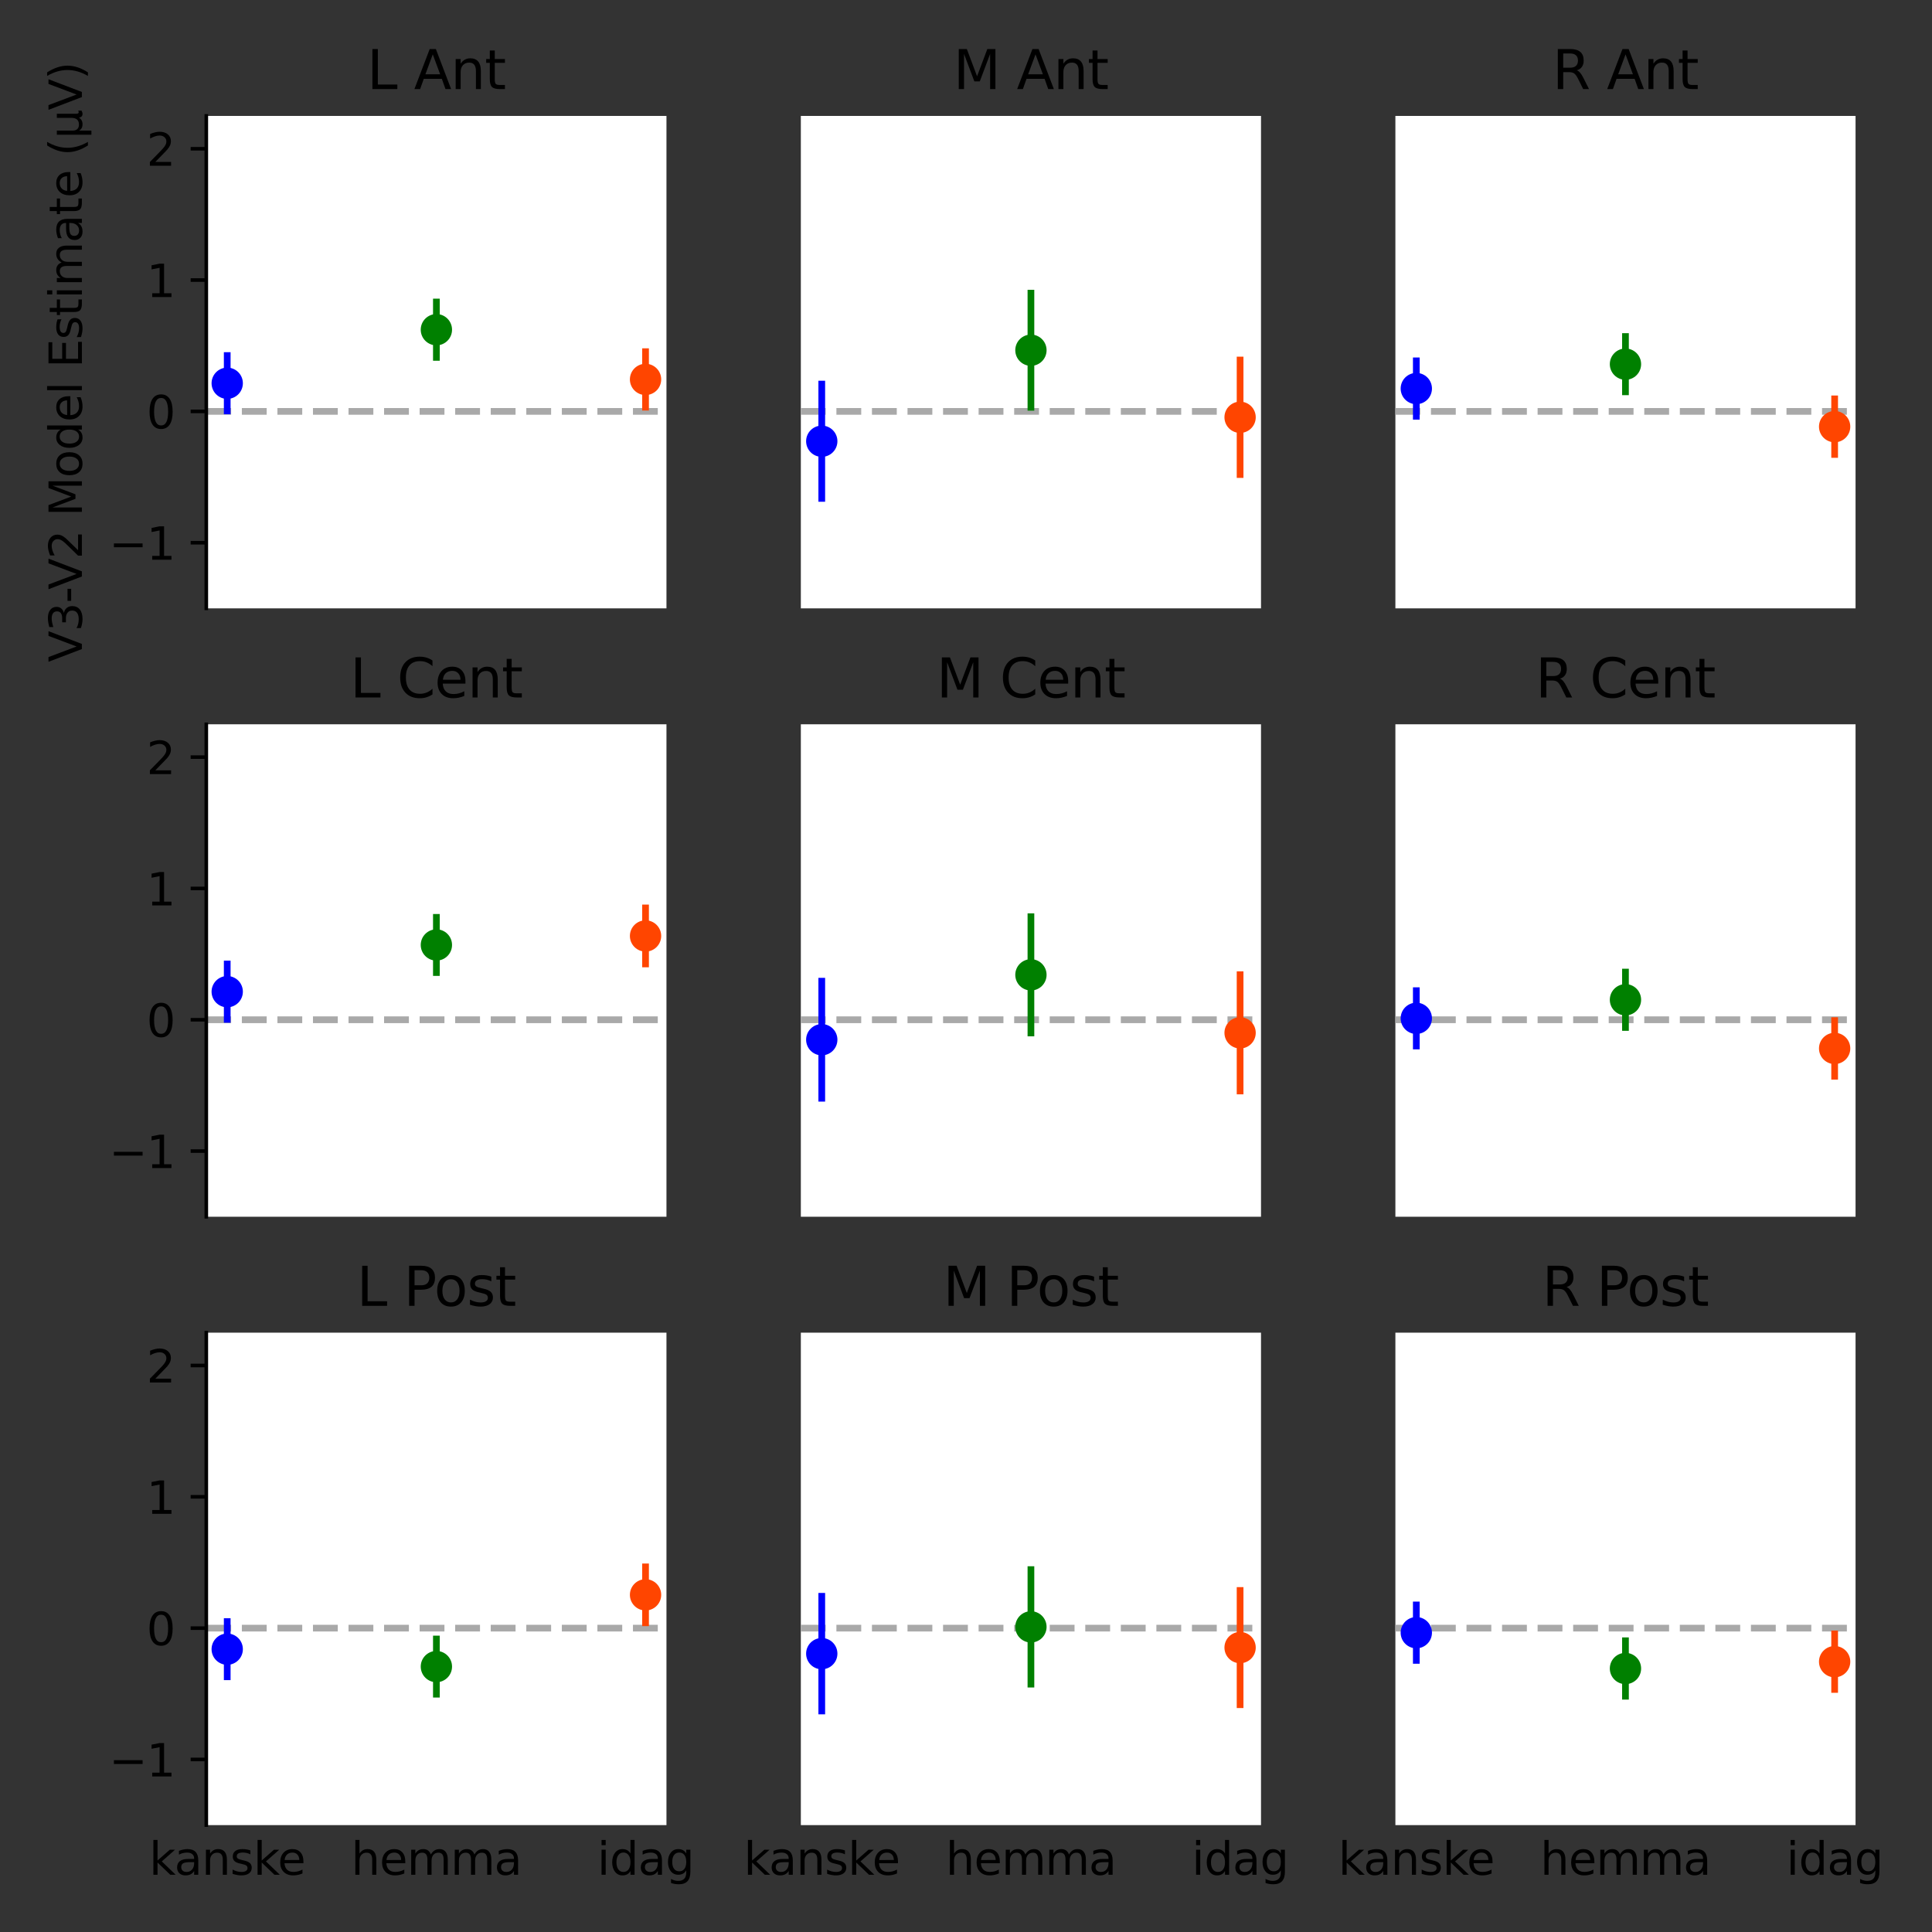 <?xml version="1.0" encoding="utf-8" standalone="no"?>
<!DOCTYPE svg PUBLIC "-//W3C//DTD SVG 1.1//EN"
  "http://www.w3.org/Graphics/SVG/1.1/DTD/svg11.dtd">
<svg height="432pt" version="1.1" viewBox="0 0 432 432" width="432pt" xmlns="http://www.w3.org/2000/svg" xmlns:xlink="http://www.w3.org/1999/xlink">
 <rect x="0" y="0" width="432" height="432" fill="#333333" stroke="none"/>
 <defs>
  <style type="text/css">*{stroke-linecap:butt;stroke-linejoin:round;}</style>
 </defs>
 <g id="figure_1">
  <g id="patch_1">
   <path d="M 0 432 
L 432 432 
L 432 0 
L 0 0 
z
" style="fill:none;"/>
  </g>
  <g id="axes_1">
   <g id="patch_2">
    <path d="M 46.13 136.033 
L 149.023 136.033 
L 149.023 25.92 
L 46.13 25.92 
z
" style="fill:#ffffff;"/>
   </g>
   <g id="matplotlib.axis_1"/>
   <g id="matplotlib.axis_2">
    <g id="ytick_1">
     <g id="line2d_1">
      <defs>
       <path d="M 0 0 
L -3.5 0 
" id="m73cdb3d7f3" style="stroke:#000000;stroke-width:0.8;"/>
      </defs>
      <g>
       <use style="stroke:#000000;stroke-width:0.8;" x="46.13" xlink:href="#m73cdb3d7f3" y="121.352"/>
      </g>
     </g>
     <g id="text_1">
      <!-- −1 -->
      <g transform="translate(24.388 125.151)scale(0.1 -0.1)">
       <defs>
        <path d="M 678 2272 
L 4684 2272 
L 4684 1741 
L 678 1741 
L 678 2272 
z
" id="DejaVuSans-2212" transform="scale(0.016)"/>
        <path d="M 794 531 
L 1825 531 
L 1825 4091 
L 703 3866 
L 703 4441 
L 1819 4666 
L 2450 4666 
L 2450 531 
L 3481 531 
L 3481 0 
L 794 0 
L 794 531 
z
" id="DejaVuSans-31" transform="scale(0.016)"/>
       </defs>
       <use xlink:href="#DejaVuSans-2212"/>
       <use x="83.789" xlink:href="#DejaVuSans-31"/>
      </g>
     </g>
    </g>
    <g id="ytick_2">
     <g id="line2d_2">
      <g>
       <use style="stroke:#000000;stroke-width:0.8;" x="46.13" xlink:href="#m73cdb3d7f3" y="91.988"/>
      </g>
     </g>
     <g id="text_2">
      <!-- 0 -->
      <g transform="translate(32.767 95.787)scale(0.1 -0.1)">
       <defs>
        <path d="M 2034 4250 
Q 1547 4250 1301 3770 
Q 1056 3291 1056 2328 
Q 1056 1369 1301 889 
Q 1547 409 2034 409 
Q 2525 409 2770 889 
Q 3016 1369 3016 2328 
Q 3016 3291 2770 3770 
Q 2525 4250 2034 4250 
z
M 2034 4750 
Q 2819 4750 3233 4129 
Q 3647 3509 3647 2328 
Q 3647 1150 3233 529 
Q 2819 -91 2034 -91 
Q 1250 -91 836 529 
Q 422 1150 422 2328 
Q 422 3509 836 4129 
Q 1250 4750 2034 4750 
z
" id="DejaVuSans-30" transform="scale(0.016)"/>
       </defs>
       <use xlink:href="#DejaVuSans-30"/>
      </g>
     </g>
    </g>
    <g id="ytick_3">
     <g id="line2d_3">
      <g>
       <use style="stroke:#000000;stroke-width:0.8;" x="46.13" xlink:href="#m73cdb3d7f3" y="62.624"/>
      </g>
     </g>
     <g id="text_3">
      <!-- 1 -->
      <g transform="translate(32.767 66.424)scale(0.1 -0.1)">
       <use xlink:href="#DejaVuSans-31"/>
      </g>
     </g>
    </g>
    <g id="ytick_4">
     <g id="line2d_4">
      <g>
       <use style="stroke:#000000;stroke-width:0.8;" x="46.13" xlink:href="#m73cdb3d7f3" y="33.261"/>
      </g>
     </g>
     <g id="text_4">
      <!-- 2 -->
      <g transform="translate(32.767 37.06)scale(0.1 -0.1)">
       <defs>
        <path d="M 1228 531 
L 3431 531 
L 3431 0 
L 469 0 
L 469 531 
Q 828 903 1448 1529 
Q 2069 2156 2228 2338 
Q 2531 2678 2651 2914 
Q 2772 3150 2772 3378 
Q 2772 3750 2511 3984 
Q 2250 4219 1831 4219 
Q 1534 4219 1204 4116 
Q 875 4013 500 3803 
L 500 4441 
Q 881 4594 1212 4672 
Q 1544 4750 1819 4750 
Q 2544 4750 2975 4387 
Q 3406 4025 3406 3419 
Q 3406 3131 3298 2873 
Q 3191 2616 2906 2266 
Q 2828 2175 2409 1742 
Q 1991 1309 1228 531 
z
" id="DejaVuSans-32" transform="scale(0.016)"/>
       </defs>
       <use xlink:href="#DejaVuSans-32"/>
      </g>
     </g>
    </g>
    <g id="text_5">
     <!-- V3-V2 Model Estimate (µV) -->
     <g transform="translate(18.308 148.058)rotate(-90)scale(0.1 -0.1)">
      <defs>
       <path d="M 1831 0 
L 50 4666 
L 709 4666 
L 2188 738 
L 3669 4666 
L 4325 4666 
L 2547 0 
L 1831 0 
z
" id="DejaVuSans-56" transform="scale(0.016)"/>
       <path d="M 2597 2516 
Q 3050 2419 3304 2112 
Q 3559 1806 3559 1356 
Q 3559 666 3084 287 
Q 2609 -91 1734 -91 
Q 1441 -91 1130 -33 
Q 819 25 488 141 
L 488 750 
Q 750 597 1062 519 
Q 1375 441 1716 441 
Q 2309 441 2620 675 
Q 2931 909 2931 1356 
Q 2931 1769 2642 2001 
Q 2353 2234 1838 2234 
L 1294 2234 
L 1294 2753 
L 1863 2753 
Q 2328 2753 2575 2939 
Q 2822 3125 2822 3475 
Q 2822 3834 2567 4026 
Q 2313 4219 1838 4219 
Q 1578 4219 1281 4162 
Q 984 4106 628 3988 
L 628 4550 
Q 988 4650 1302 4700 
Q 1616 4750 1894 4750 
Q 2613 4750 3031 4423 
Q 3450 4097 3450 3541 
Q 3450 3153 3228 2886 
Q 3006 2619 2597 2516 
z
" id="DejaVuSans-33" transform="scale(0.016)"/>
       <path d="M 313 2009 
L 1997 2009 
L 1997 1497 
L 313 1497 
L 313 2009 
z
" id="DejaVuSans-2d" transform="scale(0.016)"/>
       <path id="DejaVuSans-20" transform="scale(0.016)"/>
       <path d="M 628 4666 
L 1569 4666 
L 2759 1491 
L 3956 4666 
L 4897 4666 
L 4897 0 
L 4281 0 
L 4281 4097 
L 3078 897 
L 2444 897 
L 1241 4097 
L 1241 0 
L 628 0 
L 628 4666 
z
" id="DejaVuSans-4d" transform="scale(0.016)"/>
       <path d="M 1959 3097 
Q 1497 3097 1228 2736 
Q 959 2375 959 1747 
Q 959 1119 1226 758 
Q 1494 397 1959 397 
Q 2419 397 2687 759 
Q 2956 1122 2956 1747 
Q 2956 2369 2687 2733 
Q 2419 3097 1959 3097 
z
M 1959 3584 
Q 2709 3584 3137 3096 
Q 3566 2609 3566 1747 
Q 3566 888 3137 398 
Q 2709 -91 1959 -91 
Q 1206 -91 779 398 
Q 353 888 353 1747 
Q 353 2609 779 3096 
Q 1206 3584 1959 3584 
z
" id="DejaVuSans-6f" transform="scale(0.016)"/>
       <path d="M 2906 2969 
L 2906 4863 
L 3481 4863 
L 3481 0 
L 2906 0 
L 2906 525 
Q 2725 213 2448 61 
Q 2172 -91 1784 -91 
Q 1150 -91 751 415 
Q 353 922 353 1747 
Q 353 2572 751 3078 
Q 1150 3584 1784 3584 
Q 2172 3584 2448 3432 
Q 2725 3281 2906 2969 
z
M 947 1747 
Q 947 1113 1208 752 
Q 1469 391 1925 391 
Q 2381 391 2643 752 
Q 2906 1113 2906 1747 
Q 2906 2381 2643 2742 
Q 2381 3103 1925 3103 
Q 1469 3103 1208 2742 
Q 947 2381 947 1747 
z
" id="DejaVuSans-64" transform="scale(0.016)"/>
       <path d="M 3597 1894 
L 3597 1613 
L 953 1613 
Q 991 1019 1311 708 
Q 1631 397 2203 397 
Q 2534 397 2845 478 
Q 3156 559 3463 722 
L 3463 178 
Q 3153 47 2828 -22 
Q 2503 -91 2169 -91 
Q 1331 -91 842 396 
Q 353 884 353 1716 
Q 353 2575 817 3079 
Q 1281 3584 2069 3584 
Q 2775 3584 3186 3129 
Q 3597 2675 3597 1894 
z
M 3022 2063 
Q 3016 2534 2758 2815 
Q 2500 3097 2075 3097 
Q 1594 3097 1305 2825 
Q 1016 2553 972 2059 
L 3022 2063 
z
" id="DejaVuSans-65" transform="scale(0.016)"/>
       <path d="M 603 4863 
L 1178 4863 
L 1178 0 
L 603 0 
L 603 4863 
z
" id="DejaVuSans-6c" transform="scale(0.016)"/>
       <path d="M 628 4666 
L 3578 4666 
L 3578 4134 
L 1259 4134 
L 1259 2753 
L 3481 2753 
L 3481 2222 
L 1259 2222 
L 1259 531 
L 3634 531 
L 3634 0 
L 628 0 
L 628 4666 
z
" id="DejaVuSans-45" transform="scale(0.016)"/>
       <path d="M 2834 3397 
L 2834 2853 
Q 2591 2978 2328 3040 
Q 2066 3103 1784 3103 
Q 1356 3103 1142 2972 
Q 928 2841 928 2578 
Q 928 2378 1081 2264 
Q 1234 2150 1697 2047 
L 1894 2003 
Q 2506 1872 2764 1633 
Q 3022 1394 3022 966 
Q 3022 478 2636 193 
Q 2250 -91 1575 -91 
Q 1294 -91 989 -36 
Q 684 19 347 128 
L 347 722 
Q 666 556 975 473 
Q 1284 391 1588 391 
Q 1994 391 2212 530 
Q 2431 669 2431 922 
Q 2431 1156 2273 1281 
Q 2116 1406 1581 1522 
L 1381 1569 
Q 847 1681 609 1914 
Q 372 2147 372 2553 
Q 372 3047 722 3315 
Q 1072 3584 1716 3584 
Q 2034 3584 2315 3537 
Q 2597 3491 2834 3397 
z
" id="DejaVuSans-73" transform="scale(0.016)"/>
       <path d="M 1172 4494 
L 1172 3500 
L 2356 3500 
L 2356 3053 
L 1172 3053 
L 1172 1153 
Q 1172 725 1289 603 
Q 1406 481 1766 481 
L 2356 481 
L 2356 0 
L 1766 0 
Q 1100 0 847 248 
Q 594 497 594 1153 
L 594 3053 
L 172 3053 
L 172 3500 
L 594 3500 
L 594 4494 
L 1172 4494 
z
" id="DejaVuSans-74" transform="scale(0.016)"/>
       <path d="M 603 3500 
L 1178 3500 
L 1178 0 
L 603 0 
L 603 3500 
z
M 603 4863 
L 1178 4863 
L 1178 4134 
L 603 4134 
L 603 4863 
z
" id="DejaVuSans-69" transform="scale(0.016)"/>
       <path d="M 3328 2828 
Q 3544 3216 3844 3400 
Q 4144 3584 4550 3584 
Q 5097 3584 5394 3201 
Q 5691 2819 5691 2113 
L 5691 0 
L 5113 0 
L 5113 2094 
Q 5113 2597 4934 2840 
Q 4756 3084 4391 3084 
Q 3944 3084 3684 2787 
Q 3425 2491 3425 1978 
L 3425 0 
L 2847 0 
L 2847 2094 
Q 2847 2600 2669 2842 
Q 2491 3084 2119 3084 
Q 1678 3084 1418 2786 
Q 1159 2488 1159 1978 
L 1159 0 
L 581 0 
L 581 3500 
L 1159 3500 
L 1159 2956 
Q 1356 3278 1631 3431 
Q 1906 3584 2284 3584 
Q 2666 3584 2933 3390 
Q 3200 3197 3328 2828 
z
" id="DejaVuSans-6d" transform="scale(0.016)"/>
       <path d="M 2194 1759 
Q 1497 1759 1228 1600 
Q 959 1441 959 1056 
Q 959 750 1161 570 
Q 1363 391 1709 391 
Q 2188 391 2477 730 
Q 2766 1069 2766 1631 
L 2766 1759 
L 2194 1759 
z
M 3341 1997 
L 3341 0 
L 2766 0 
L 2766 531 
Q 2569 213 2275 61 
Q 1981 -91 1556 -91 
Q 1019 -91 701 211 
Q 384 513 384 1019 
Q 384 1609 779 1909 
Q 1175 2209 1959 2209 
L 2766 2209 
L 2766 2266 
Q 2766 2663 2505 2880 
Q 2244 3097 1772 3097 
Q 1472 3097 1187 3025 
Q 903 2953 641 2809 
L 641 3341 
Q 956 3463 1253 3523 
Q 1550 3584 1831 3584 
Q 2591 3584 2966 3190 
Q 3341 2797 3341 1997 
z
" id="DejaVuSans-61" transform="scale(0.016)"/>
       <path d="M 1984 4856 
Q 1566 4138 1362 3434 
Q 1159 2731 1159 2009 
Q 1159 1288 1364 580 
Q 1569 -128 1984 -844 
L 1484 -844 
Q 1016 -109 783 600 
Q 550 1309 550 2009 
Q 550 2706 781 3412 
Q 1013 4119 1484 4856 
L 1984 4856 
z
" id="DejaVuSans-28" transform="scale(0.016)"/>
       <path d="M 544 -1331 
L 544 3500 
L 1119 3500 
L 1119 1325 
Q 1119 872 1334 640 
Q 1550 409 1972 409 
Q 2434 409 2667 671 
Q 2900 934 2900 1459 
L 2900 3500 
L 3475 3500 
L 3475 806 
Q 3475 619 3529 530 
Q 3584 441 3700 441 
Q 3728 441 3778 458 
Q 3828 475 3916 513 
L 3916 50 
Q 3788 -22 3673 -56 
Q 3559 -91 3450 -91 
Q 3234 -91 3106 31 
Q 2978 153 2931 403 
Q 2775 156 2548 32 
Q 2322 -91 2016 -91 
Q 1697 -91 1473 31 
Q 1250 153 1119 397 
L 1119 -1331 
L 544 -1331 
z
" id="DejaVuSans-b5" transform="scale(0.016)"/>
       <path d="M 513 4856 
L 1013 4856 
Q 1481 4119 1714 3412 
Q 1947 2706 1947 2009 
Q 1947 1309 1714 600 
Q 1481 -109 1013 -844 
L 513 -844 
Q 928 -128 1133 580 
Q 1338 1288 1338 2009 
Q 1338 2731 1133 3434 
Q 928 4138 513 4856 
z
" id="DejaVuSans-29" transform="scale(0.016)"/>
      </defs>
      <use xlink:href="#DejaVuSans-56"/>
      <use x="68.408" xlink:href="#DejaVuSans-33"/>
      <use x="132.031" xlink:href="#DejaVuSans-2d"/>
      <use x="162.24" xlink:href="#DejaVuSans-56"/>
      <use x="230.648" xlink:href="#DejaVuSans-32"/>
      <use x="294.271" xlink:href="#DejaVuSans-20"/>
      <use x="326.059" xlink:href="#DejaVuSans-4d"/>
      <use x="412.338" xlink:href="#DejaVuSans-6f"/>
      <use x="473.52" xlink:href="#DejaVuSans-64"/>
      <use x="536.996" xlink:href="#DejaVuSans-65"/>
      <use x="598.52" xlink:href="#DejaVuSans-6c"/>
      <use x="626.303" xlink:href="#DejaVuSans-20"/>
      <use x="658.09" xlink:href="#DejaVuSans-45"/>
      <use x="721.273" xlink:href="#DejaVuSans-73"/>
      <use x="773.373" xlink:href="#DejaVuSans-74"/>
      <use x="812.582" xlink:href="#DejaVuSans-69"/>
      <use x="840.365" xlink:href="#DejaVuSans-6d"/>
      <use x="937.777" xlink:href="#DejaVuSans-61"/>
      <use x="999.057" xlink:href="#DejaVuSans-74"/>
      <use x="1038.266" xlink:href="#DejaVuSans-65"/>
      <use x="1099.789" xlink:href="#DejaVuSans-20"/>
      <use x="1131.576" xlink:href="#DejaVuSans-28"/>
      <use x="1170.59" xlink:href="#DejaVuSans-b5"/>
      <use x="1234.213" xlink:href="#DejaVuSans-56"/>
      <use x="1302.621" xlink:href="#DejaVuSans-29"/>
     </g>
    </g>
   </g>
   <g id="line2d_5">
    <path clip-path="url(#p02ea06c440)" d="M 46.13 91.988 
L 149.023 91.988 
" style="fill:none;stroke:#a9a9a9;stroke-dasharray:5.55,2.4;stroke-dashoffset:0;stroke-width:1.5;"/>
   </g>
   <g id="line2d_6">
    <path clip-path="url(#p02ea06c440)" d="M 50.807 85.696 
" style="fill:none;stroke:#0000ff;stroke-linecap:square;stroke-width:1.5;"/>
    <defs>
     <path d="M 0 3 
C 0.796 3 1.559 2.684 2.121 2.121 
C 2.684 1.559 3 0.796 3 0 
C 3 -0.796 2.684 -1.559 2.121 -2.121 
C 1.559 -2.684 0.796 -3 0 -3 
C -0.796 -3 -1.559 -2.684 -2.121 -2.121 
C -2.684 -1.559 -3 -0.796 -3 0 
C -3 0.796 -2.684 1.559 -2.121 2.121 
C -1.559 2.684 -0.796 3 0 3 
z
" id="mc69e99f63a" style="stroke:#0000ff;"/>
    </defs>
    <g clip-path="url(#p02ea06c440)">
     <use style="fill:#0000ff;stroke:#0000ff;" x="50.807" xlink:href="#mc69e99f63a" y="85.696"/>
    </g>
   </g>
   <g id="line2d_7">
    <path clip-path="url(#p02ea06c440)" d="M 97.577 73.722 
" style="fill:none;stroke:#008000;stroke-linecap:square;stroke-width:1.5;"/>
    <defs>
     <path d="M 0 3 
C 0.796 3 1.559 2.684 2.121 2.121 
C 2.684 1.559 3 0.796 3 0 
C 3 -0.796 2.684 -1.559 2.121 -2.121 
C 1.559 -2.684 0.796 -3 0 -3 
C -0.796 -3 -1.559 -2.684 -2.121 -2.121 
C -2.684 -1.559 -3 -0.796 -3 0 
C -3 0.796 -2.684 1.559 -2.121 2.121 
C -1.559 2.684 -0.796 3 0 3 
z
" id="m67734a6dcb" style="stroke:#008000;"/>
    </defs>
    <g clip-path="url(#p02ea06c440)">
     <use style="fill:#008000;stroke:#008000;" x="97.577" xlink:href="#m67734a6dcb" y="73.722"/>
    </g>
   </g>
   <g id="line2d_8">
    <path clip-path="url(#p02ea06c440)" d="M 144.346 84.836 
" style="fill:none;stroke:#ff4500;stroke-linecap:square;stroke-width:1.5;"/>
    <defs>
     <path d="M 0 3 
C 0.796 3 1.559 2.684 2.121 2.121 
C 2.684 1.559 3 0.796 3 0 
C 3 -0.796 2.684 -1.559 2.121 -2.121 
C 1.559 -2.684 0.796 -3 0 -3 
C -0.796 -3 -1.559 -2.684 -2.121 -2.121 
C -2.684 -1.559 -3 -0.796 -3 0 
C -3 0.796 -2.684 1.559 -2.121 2.121 
C -1.559 2.684 -0.796 3 0 3 
z
" id="mdc4f4d2444" style="stroke:#ff4500;"/>
    </defs>
    <g clip-path="url(#p02ea06c440)">
     <use style="fill:#ff4500;stroke:#ff4500;" x="144.346" xlink:href="#mdc4f4d2444" y="84.836"/>
    </g>
   </g>
   <g id="line2d_9">
    <path clip-path="url(#p02ea06c440)" d="M 50.807 91.888 
L 50.807 79.503 
" style="fill:none;stroke:#0000ff;stroke-linecap:square;stroke-width:1.5;"/>
   </g>
   <g id="line2d_10">
    <path clip-path="url(#p02ea06c440)" d="M 97.577 79.909 
L 97.577 67.536 
" style="fill:none;stroke:#008000;stroke-linecap:square;stroke-width:1.5;"/>
   </g>
   <g id="line2d_11">
    <path clip-path="url(#p02ea06c440)" d="M 144.346 91.038 
L 144.346 78.635 
" style="fill:none;stroke:#ff4500;stroke-linecap:square;stroke-width:1.5;"/>
   </g>
   <g id="patch_3">
    <path d="M 46.13 136.033 
L 46.13 25.92 
" style="fill:none;stroke:#000000;stroke-linecap:square;stroke-linejoin:miter;stroke-width:0.8;"/>
   </g>
   <g id="text_6">
    <!-- L Ant -->
    <g transform="translate(82.068 19.92)scale(0.12 -0.12)">
     <defs>
      <path d="M 628 4666 
L 1259 4666 
L 1259 531 
L 3531 531 
L 3531 0 
L 628 0 
L 628 4666 
z
" id="DejaVuSans-4c" transform="scale(0.016)"/>
      <path d="M 2188 4044 
L 1331 1722 
L 3047 1722 
L 2188 4044 
z
M 1831 4666 
L 2547 4666 
L 4325 0 
L 3669 0 
L 3244 1197 
L 1141 1197 
L 716 0 
L 50 0 
L 1831 4666 
z
" id="DejaVuSans-41" transform="scale(0.016)"/>
      <path d="M 3513 2113 
L 3513 0 
L 2938 0 
L 2938 2094 
Q 2938 2591 2744 2837 
Q 2550 3084 2163 3084 
Q 1697 3084 1428 2787 
Q 1159 2491 1159 1978 
L 1159 0 
L 581 0 
L 581 3500 
L 1159 3500 
L 1159 2956 
Q 1366 3272 1645 3428 
Q 1925 3584 2291 3584 
Q 2894 3584 3203 3211 
Q 3513 2838 3513 2113 
z
" id="DejaVuSans-6e" transform="scale(0.016)"/>
     </defs>
     <use xlink:href="#DejaVuSans-4c"/>
     <use x="55.713" xlink:href="#DejaVuSans-20"/>
     <use x="87.5" xlink:href="#DejaVuSans-41"/>
     <use x="155.908" xlink:href="#DejaVuSans-6e"/>
     <use x="219.287" xlink:href="#DejaVuSans-74"/>
    </g>
   </g>
  </g>
  <g id="axes_2">
   <g id="patch_4">
    <path d="M 179.071 136.033 
L 281.965 136.033 
L 281.965 25.92 
L 179.071 25.92 
z
" style="fill:#ffffff;"/>
   </g>
   <g id="matplotlib.axis_3"/>
   <g id="matplotlib.axis_4"/>
   <g id="line2d_12">
    <path clip-path="url(#p66cbffbc87)" d="M 179.071 91.988 
L 281.965 91.988 
" style="fill:none;stroke:#a9a9a9;stroke-dasharray:5.55,2.4;stroke-dashoffset:0;stroke-width:1.5;"/>
   </g>
   <g id="line2d_13">
    <path clip-path="url(#p66cbffbc87)" d="M 183.748 98.659 
" style="fill:none;stroke:#0000ff;stroke-linecap:square;stroke-width:1.5;"/>
    <g clip-path="url(#p66cbffbc87)">
     <use style="fill:#0000ff;stroke:#0000ff;" x="183.748" xlink:href="#mc69e99f63a" y="98.659"/>
    </g>
   </g>
   <g id="line2d_14">
    <path clip-path="url(#p66cbffbc87)" d="M 230.518 78.308 
" style="fill:none;stroke:#008000;stroke-linecap:square;stroke-width:1.5;"/>
    <g clip-path="url(#p66cbffbc87)">
     <use style="fill:#008000;stroke:#008000;" x="230.518" xlink:href="#m67734a6dcb" y="78.308"/>
    </g>
   </g>
   <g id="line2d_15">
    <path clip-path="url(#p66cbffbc87)" d="M 277.288 93.306 
" style="fill:none;stroke:#ff4500;stroke-linecap:square;stroke-width:1.5;"/>
    <g clip-path="url(#p66cbffbc87)">
     <use style="fill:#ff4500;stroke:#ff4500;" x="277.288" xlink:href="#mdc4f4d2444" y="93.306"/>
    </g>
   </g>
   <g id="line2d_16">
    <path clip-path="url(#p66cbffbc87)" d="M 183.748 111.44 
L 183.748 85.879 
" style="fill:none;stroke:#0000ff;stroke-linecap:square;stroke-width:1.5;"/>
   </g>
   <g id="line2d_17">
    <path clip-path="url(#p66cbffbc87)" d="M 230.518 91.071 
L 230.518 65.545 
" style="fill:none;stroke:#008000;stroke-linecap:square;stroke-width:1.5;"/>
   </g>
   <g id="line2d_18">
    <path clip-path="url(#p66cbffbc87)" d="M 277.288 106.109 
L 277.288 80.503 
" style="fill:none;stroke:#ff4500;stroke-linecap:square;stroke-width:1.5;"/>
   </g>
   <g id="text_7">
    <!-- M Ant -->
    <g transform="translate(213.175 19.92)scale(0.12 -0.12)">
     <use xlink:href="#DejaVuSans-4d"/>
     <use x="86.279" xlink:href="#DejaVuSans-20"/>
     <use x="118.066" xlink:href="#DejaVuSans-41"/>
     <use x="186.475" xlink:href="#DejaVuSans-6e"/>
     <use x="249.854" xlink:href="#DejaVuSans-74"/>
    </g>
   </g>
  </g>
  <g id="axes_3">
   <g id="patch_5">
    <path d="M 312.013 136.033 
L 414.906 136.033 
L 414.906 25.92 
L 312.013 25.92 
z
" style="fill:#ffffff;"/>
   </g>
   <g id="matplotlib.axis_5"/>
   <g id="matplotlib.axis_6"/>
   <g id="line2d_19">
    <path clip-path="url(#p3d08566868)" d="M 312.013 91.988 
L 414.906 91.988 
" style="fill:none;stroke:#a9a9a9;stroke-dasharray:5.55,2.4;stroke-dashoffset:0;stroke-width:1.5;"/>
   </g>
   <g id="line2d_20">
    <path clip-path="url(#p3d08566868)" d="M 316.69 86.882 
" style="fill:none;stroke:#0000ff;stroke-linecap:square;stroke-width:1.5;"/>
    <g clip-path="url(#p3d08566868)">
     <use style="fill:#0000ff;stroke:#0000ff;" x="316.69" xlink:href="#mc69e99f63a" y="86.882"/>
    </g>
   </g>
   <g id="line2d_21">
    <path clip-path="url(#p3d08566868)" d="M 363.459 81.425 
" style="fill:none;stroke:#008000;stroke-linecap:square;stroke-width:1.5;"/>
    <g clip-path="url(#p3d08566868)">
     <use style="fill:#008000;stroke:#008000;" x="363.459" xlink:href="#m67734a6dcb" y="81.425"/>
    </g>
   </g>
   <g id="line2d_22">
    <path clip-path="url(#p3d08566868)" d="M 410.229 95.399 
" style="fill:none;stroke:#ff4500;stroke-linecap:square;stroke-width:1.5;"/>
    <g clip-path="url(#p3d08566868)">
     <use style="fill:#ff4500;stroke:#ff4500;" x="410.229" xlink:href="#mdc4f4d2444" y="95.399"/>
    </g>
   </g>
   <g id="line2d_23">
    <path clip-path="url(#p3d08566868)" d="M 316.69 93.078 
L 316.69 80.687 
" style="fill:none;stroke:#0000ff;stroke-linecap:square;stroke-width:1.5;"/>
   </g>
   <g id="line2d_24">
    <path clip-path="url(#p3d08566868)" d="M 363.459 87.607 
L 363.459 75.244 
" style="fill:none;stroke:#008000;stroke-linecap:square;stroke-width:1.5;"/>
   </g>
   <g id="line2d_25">
    <path clip-path="url(#p3d08566868)" d="M 410.229 101.613 
L 410.229 89.186 
" style="fill:none;stroke:#ff4500;stroke-linecap:square;stroke-width:1.5;"/>
   </g>
   <g id="text_8">
    <!-- R Ant -->
    <g transform="translate(347.124 19.92)scale(0.12 -0.12)">
     <defs>
      <path d="M 2841 2188 
Q 3044 2119 3236 1894 
Q 3428 1669 3622 1275 
L 4263 0 
L 3584 0 
L 2988 1197 
Q 2756 1666 2539 1819 
Q 2322 1972 1947 1972 
L 1259 1972 
L 1259 0 
L 628 0 
L 628 4666 
L 2053 4666 
Q 2853 4666 3247 4331 
Q 3641 3997 3641 3322 
Q 3641 2881 3436 2590 
Q 3231 2300 2841 2188 
z
M 1259 4147 
L 1259 2491 
L 2053 2491 
Q 2509 2491 2742 2702 
Q 2975 2913 2975 3322 
Q 2975 3731 2742 3939 
Q 2509 4147 2053 4147 
L 1259 4147 
z
" id="DejaVuSans-52" transform="scale(0.016)"/>
     </defs>
     <use xlink:href="#DejaVuSans-52"/>
     <use x="69.482" xlink:href="#DejaVuSans-20"/>
     <use x="101.27" xlink:href="#DejaVuSans-41"/>
     <use x="169.678" xlink:href="#DejaVuSans-6e"/>
     <use x="233.057" xlink:href="#DejaVuSans-74"/>
    </g>
   </g>
  </g>
  <g id="axes_4">
   <g id="patch_6">
    <path d="M 46.13 272.067 
L 149.023 272.067 
L 149.023 161.953 
L 46.13 161.953 
z
" style="fill:#ffffff;"/>
   </g>
   <g id="matplotlib.axis_7"/>
   <g id="matplotlib.axis_8">
    <g id="ytick_5">
     <g id="line2d_26">
      <g>
       <use style="stroke:#000000;stroke-width:0.8;" x="46.13" xlink:href="#m73cdb3d7f3" y="257.385"/>
      </g>
     </g>
     <g id="text_9">
      <!-- −1 -->
      <g transform="translate(24.388 261.184)scale(0.1 -0.1)">
       <use xlink:href="#DejaVuSans-2212"/>
       <use x="83.789" xlink:href="#DejaVuSans-31"/>
      </g>
     </g>
    </g>
    <g id="ytick_6">
     <g id="line2d_27">
      <g>
       <use style="stroke:#000000;stroke-width:0.8;" x="46.13" xlink:href="#m73cdb3d7f3" y="228.021"/>
      </g>
     </g>
     <g id="text_10">
      <!-- 0 -->
      <g transform="translate(32.767 231.821)scale(0.1 -0.1)">
       <use xlink:href="#DejaVuSans-30"/>
      </g>
     </g>
    </g>
    <g id="ytick_7">
     <g id="line2d_28">
      <g>
       <use style="stroke:#000000;stroke-width:0.8;" x="46.13" xlink:href="#m73cdb3d7f3" y="198.658"/>
      </g>
     </g>
     <g id="text_11">
      <!-- 1 -->
      <g transform="translate(32.767 202.457)scale(0.1 -0.1)">
       <use xlink:href="#DejaVuSans-31"/>
      </g>
     </g>
    </g>
    <g id="ytick_8">
     <g id="line2d_29">
      <g>
       <use style="stroke:#000000;stroke-width:0.8;" x="46.13" xlink:href="#m73cdb3d7f3" y="169.294"/>
      </g>
     </g>
     <g id="text_12">
      <!-- 2 -->
      <g transform="translate(32.767 173.093)scale(0.1 -0.1)">
       <use xlink:href="#DejaVuSans-32"/>
      </g>
     </g>
    </g>
   </g>
   <g id="line2d_30">
    <path clip-path="url(#p45f623d297)" d="M 46.13 228.021 
L 149.023 228.021 
" style="fill:none;stroke:#a9a9a9;stroke-dasharray:5.55,2.4;stroke-dashoffset:0;stroke-width:1.5;"/>
   </g>
   <g id="line2d_31">
    <path clip-path="url(#p45f623d297)" d="M 50.807 221.74 
" style="fill:none;stroke:#0000ff;stroke-linecap:square;stroke-width:1.5;"/>
    <g clip-path="url(#p45f623d297)">
     <use style="fill:#0000ff;stroke:#0000ff;" x="50.807" xlink:href="#mc69e99f63a" y="221.74"/>
    </g>
   </g>
   <g id="line2d_32">
    <path clip-path="url(#p45f623d297)" d="M 97.577 211.296 
" style="fill:none;stroke:#008000;stroke-linecap:square;stroke-width:1.5;"/>
    <g clip-path="url(#p45f623d297)">
     <use style="fill:#008000;stroke:#008000;" x="97.577" xlink:href="#m67734a6dcb" y="211.296"/>
    </g>
   </g>
   <g id="line2d_33">
    <path clip-path="url(#p45f623d297)" d="M 144.346 209.283 
" style="fill:none;stroke:#ff4500;stroke-linecap:square;stroke-width:1.5;"/>
    <g clip-path="url(#p45f623d297)">
     <use style="fill:#ff4500;stroke:#ff4500;" x="144.346" xlink:href="#mdc4f4d2444" y="209.283"/>
    </g>
   </g>
   <g id="line2d_34">
    <path clip-path="url(#p45f623d297)" d="M 50.807 227.928 
L 50.807 215.553 
" style="fill:none;stroke:#0000ff;stroke-linecap:square;stroke-width:1.5;"/>
   </g>
   <g id="line2d_35">
    <path clip-path="url(#p45f623d297)" d="M 97.577 217.464 
L 97.577 205.128 
" style="fill:none;stroke:#008000;stroke-linecap:square;stroke-width:1.5;"/>
   </g>
   <g id="line2d_36">
    <path clip-path="url(#p45f623d297)" d="M 144.346 215.542 
L 144.346 203.024 
" style="fill:none;stroke:#ff4500;stroke-linecap:square;stroke-width:1.5;"/>
   </g>
   <g id="patch_7">
    <path d="M 46.13 272.067 
L 46.13 161.953 
" style="fill:none;stroke:#000000;stroke-linecap:square;stroke-linejoin:miter;stroke-width:0.8;"/>
   </g>
   <g id="text_13">
    <!-- L Cent -->
    <g transform="translate(78.29 155.953)scale(0.12 -0.12)">
     <defs>
      <path d="M 4122 4306 
L 4122 3641 
Q 3803 3938 3442 4084 
Q 3081 4231 2675 4231 
Q 1875 4231 1450 3742 
Q 1025 3253 1025 2328 
Q 1025 1406 1450 917 
Q 1875 428 2675 428 
Q 3081 428 3442 575 
Q 3803 722 4122 1019 
L 4122 359 
Q 3791 134 3420 21 
Q 3050 -91 2638 -91 
Q 1578 -91 968 557 
Q 359 1206 359 2328 
Q 359 3453 968 4101 
Q 1578 4750 2638 4750 
Q 3056 4750 3426 4639 
Q 3797 4528 4122 4306 
z
" id="DejaVuSans-43" transform="scale(0.016)"/>
     </defs>
     <use xlink:href="#DejaVuSans-4c"/>
     <use x="55.713" xlink:href="#DejaVuSans-20"/>
     <use x="87.5" xlink:href="#DejaVuSans-43"/>
     <use x="157.324" xlink:href="#DejaVuSans-65"/>
     <use x="218.848" xlink:href="#DejaVuSans-6e"/>
     <use x="282.227" xlink:href="#DejaVuSans-74"/>
    </g>
   </g>
  </g>
  <g id="axes_5">
   <g id="patch_8">
    <path d="M 179.071 272.067 
L 281.965 272.067 
L 281.965 161.953 
L 179.071 161.953 
z
" style="fill:#ffffff;"/>
   </g>
   <g id="matplotlib.axis_9"/>
   <g id="matplotlib.axis_10"/>
   <g id="line2d_37">
    <path clip-path="url(#p940df69c81)" d="M 179.071 228.021 
L 281.965 228.021 
" style="fill:none;stroke:#a9a9a9;stroke-dasharray:5.55,2.4;stroke-dashoffset:0;stroke-width:1.5;"/>
   </g>
   <g id="line2d_38">
    <path clip-path="url(#p940df69c81)" d="M 183.748 232.48 
" style="fill:none;stroke:#0000ff;stroke-linecap:square;stroke-width:1.5;"/>
    <g clip-path="url(#p940df69c81)">
     <use style="fill:#0000ff;stroke:#0000ff;" x="183.748" xlink:href="#mc69e99f63a" y="232.48"/>
    </g>
   </g>
   <g id="line2d_39">
    <path clip-path="url(#p940df69c81)" d="M 230.518 217.973 
" style="fill:none;stroke:#008000;stroke-linecap:square;stroke-width:1.5;"/>
    <g clip-path="url(#p940df69c81)">
     <use style="fill:#008000;stroke:#008000;" x="230.518" xlink:href="#m67734a6dcb" y="217.973"/>
    </g>
   </g>
   <g id="line2d_40">
    <path clip-path="url(#p940df69c81)" d="M 277.288 230.944 
" style="fill:none;stroke:#ff4500;stroke-linecap:square;stroke-width:1.5;"/>
    <g clip-path="url(#p940df69c81)">
     <use style="fill:#ff4500;stroke:#ff4500;" x="277.288" xlink:href="#mdc4f4d2444" y="230.944"/>
    </g>
   </g>
   <g id="line2d_41">
    <path clip-path="url(#p940df69c81)" d="M 183.748 245.565 
L 183.748 219.396 
" style="fill:none;stroke:#0000ff;stroke-linecap:square;stroke-width:1.5;"/>
   </g>
   <g id="line2d_42">
    <path clip-path="url(#p940df69c81)" d="M 230.518 230.972 
L 230.518 204.974 
" style="fill:none;stroke:#008000;stroke-linecap:square;stroke-width:1.5;"/>
   </g>
   <g id="line2d_43">
    <path clip-path="url(#p940df69c81)" d="M 277.288 243.942 
L 277.288 217.945 
" style="fill:none;stroke:#ff4500;stroke-linecap:square;stroke-width:1.5;"/>
   </g>
   <g id="text_14">
    <!-- M Cent -->
    <g transform="translate(209.398 155.953)scale(0.12 -0.12)">
     <use xlink:href="#DejaVuSans-4d"/>
     <use x="86.279" xlink:href="#DejaVuSans-20"/>
     <use x="118.066" xlink:href="#DejaVuSans-43"/>
     <use x="187.891" xlink:href="#DejaVuSans-65"/>
     <use x="249.414" xlink:href="#DejaVuSans-6e"/>
     <use x="312.793" xlink:href="#DejaVuSans-74"/>
    </g>
   </g>
  </g>
  <g id="axes_6">
   <g id="patch_9">
    <path d="M 312.013 272.067 
L 414.906 272.067 
L 414.906 161.953 
L 312.013 161.953 
z
" style="fill:#ffffff;"/>
   </g>
   <g id="matplotlib.axis_11"/>
   <g id="matplotlib.axis_12"/>
   <g id="line2d_44">
    <path clip-path="url(#pe15afe97ab)" d="M 312.013 228.021 
L 414.906 228.021 
" style="fill:none;stroke:#a9a9a9;stroke-dasharray:5.55,2.4;stroke-dashoffset:0;stroke-width:1.5;"/>
   </g>
   <g id="line2d_45">
    <path clip-path="url(#pe15afe97ab)" d="M 316.69 227.7 
" style="fill:none;stroke:#0000ff;stroke-linecap:square;stroke-width:1.5;"/>
    <g clip-path="url(#pe15afe97ab)">
     <use style="fill:#0000ff;stroke:#0000ff;" x="316.69" xlink:href="#mc69e99f63a" y="227.7"/>
    </g>
   </g>
   <g id="line2d_46">
    <path clip-path="url(#pe15afe97ab)" d="M 363.459 223.549 
" style="fill:none;stroke:#008000;stroke-linecap:square;stroke-width:1.5;"/>
    <g clip-path="url(#pe15afe97ab)">
     <use style="fill:#008000;stroke:#008000;" x="363.459" xlink:href="#m67734a6dcb" y="223.549"/>
    </g>
   </g>
   <g id="line2d_47">
    <path clip-path="url(#pe15afe97ab)" d="M 410.229 234.429 
" style="fill:none;stroke:#ff4500;stroke-linecap:square;stroke-width:1.5;"/>
    <g clip-path="url(#pe15afe97ab)">
     <use style="fill:#ff4500;stroke:#ff4500;" x="410.229" xlink:href="#mdc4f4d2444" y="234.429"/>
    </g>
   </g>
   <g id="line2d_48">
    <path clip-path="url(#pe15afe97ab)" d="M 316.69 233.885 
L 316.69 221.516 
" style="fill:none;stroke:#0000ff;stroke-linecap:square;stroke-width:1.5;"/>
   </g>
   <g id="line2d_49">
    <path clip-path="url(#pe15afe97ab)" d="M 363.459 229.739 
L 363.459 217.36 
" style="fill:none;stroke:#008000;stroke-linecap:square;stroke-width:1.5;"/>
   </g>
   <g id="line2d_50">
    <path clip-path="url(#pe15afe97ab)" d="M 410.229 240.651 
L 410.229 228.208 
" style="fill:none;stroke:#ff4500;stroke-linecap:square;stroke-width:1.5;"/>
   </g>
   <g id="text_15">
    <!-- R Cent -->
    <g transform="translate(343.347 155.953)scale(0.12 -0.12)">
     <use xlink:href="#DejaVuSans-52"/>
     <use x="69.482" xlink:href="#DejaVuSans-20"/>
     <use x="101.27" xlink:href="#DejaVuSans-43"/>
     <use x="171.094" xlink:href="#DejaVuSans-65"/>
     <use x="232.617" xlink:href="#DejaVuSans-6e"/>
     <use x="295.996" xlink:href="#DejaVuSans-74"/>
    </g>
   </g>
  </g>
  <g id="axes_7">
   <g id="patch_10">
    <path d="M 46.13 408.1 
L 149.023 408.1 
L 149.023 297.987 
L 46.13 297.987 
z
" style="fill:#ffffff;"/>
   </g>
   <g id="matplotlib.axis_13">
    <g id="xtick_1">
     <g id="line2d_51"/>
     <g id="text_16">
      <!-- kanske -->
      <g transform="translate(33.371 419.198)scale(0.1 -0.1)">
       <defs>
        <path d="M 581 4863 
L 1159 4863 
L 1159 1991 
L 2875 3500 
L 3609 3500 
L 1753 1863 
L 3688 0 
L 2938 0 
L 1159 1709 
L 1159 0 
L 581 0 
L 581 4863 
z
" id="DejaVuSans-6b" transform="scale(0.016)"/>
       </defs>
       <use xlink:href="#DejaVuSans-6b"/>
       <use x="56.16" xlink:href="#DejaVuSans-61"/>
       <use x="117.439" xlink:href="#DejaVuSans-6e"/>
       <use x="180.818" xlink:href="#DejaVuSans-73"/>
       <use x="232.918" xlink:href="#DejaVuSans-6b"/>
       <use x="287.203" xlink:href="#DejaVuSans-65"/>
      </g>
     </g>
    </g>
    <g id="xtick_2">
     <g id="line2d_52"/>
     <g id="text_17">
      <!-- hemma -->
      <g transform="translate(78.527 419.198)scale(0.1 -0.1)">
       <defs>
        <path d="M 3513 2113 
L 3513 0 
L 2938 0 
L 2938 2094 
Q 2938 2591 2744 2837 
Q 2550 3084 2163 3084 
Q 1697 3084 1428 2787 
Q 1159 2491 1159 1978 
L 1159 0 
L 581 0 
L 581 4863 
L 1159 4863 
L 1159 2956 
Q 1366 3272 1645 3428 
Q 1925 3584 2291 3584 
Q 2894 3584 3203 3211 
Q 3513 2838 3513 2113 
z
" id="DejaVuSans-68" transform="scale(0.016)"/>
       </defs>
       <use xlink:href="#DejaVuSans-68"/>
       <use x="63.379" xlink:href="#DejaVuSans-65"/>
       <use x="124.902" xlink:href="#DejaVuSans-6d"/>
       <use x="222.314" xlink:href="#DejaVuSans-6d"/>
       <use x="319.727" xlink:href="#DejaVuSans-61"/>
      </g>
     </g>
    </g>
    <g id="xtick_3">
     <g id="line2d_53"/>
     <g id="text_18">
      <!-- idag -->
      <g transform="translate(133.545 419.198)scale(0.1 -0.1)">
       <defs>
        <path d="M 2906 1791 
Q 2906 2416 2648 2759 
Q 2391 3103 1925 3103 
Q 1463 3103 1205 2759 
Q 947 2416 947 1791 
Q 947 1169 1205 825 
Q 1463 481 1925 481 
Q 2391 481 2648 825 
Q 2906 1169 2906 1791 
z
M 3481 434 
Q 3481 -459 3084 -895 
Q 2688 -1331 1869 -1331 
Q 1566 -1331 1297 -1286 
Q 1028 -1241 775 -1147 
L 775 -588 
Q 1028 -725 1275 -790 
Q 1522 -856 1778 -856 
Q 2344 -856 2625 -561 
Q 2906 -266 2906 331 
L 2906 616 
Q 2728 306 2450 153 
Q 2172 0 1784 0 
Q 1141 0 747 490 
Q 353 981 353 1791 
Q 353 2603 747 3093 
Q 1141 3584 1784 3584 
Q 2172 3584 2450 3431 
Q 2728 3278 2906 2969 
L 2906 3500 
L 3481 3500 
L 3481 434 
z
" id="DejaVuSans-67" transform="scale(0.016)"/>
       </defs>
       <use xlink:href="#DejaVuSans-69"/>
       <use x="27.783" xlink:href="#DejaVuSans-64"/>
       <use x="91.26" xlink:href="#DejaVuSans-61"/>
       <use x="152.539" xlink:href="#DejaVuSans-67"/>
      </g>
     </g>
    </g>
   </g>
   <g id="matplotlib.axis_14">
    <g id="ytick_9">
     <g id="line2d_54">
      <g>
       <use style="stroke:#000000;stroke-width:0.8;" x="46.13" xlink:href="#m73cdb3d7f3" y="393.418"/>
      </g>
     </g>
     <g id="text_19">
      <!-- −1 -->
      <g transform="translate(24.388 397.217)scale(0.1 -0.1)">
       <use xlink:href="#DejaVuSans-2212"/>
       <use x="83.789" xlink:href="#DejaVuSans-31"/>
      </g>
     </g>
    </g>
    <g id="ytick_10">
     <g id="line2d_55">
      <g>
       <use style="stroke:#000000;stroke-width:0.8;" x="46.13" xlink:href="#m73cdb3d7f3" y="364.055"/>
      </g>
     </g>
     <g id="text_20">
      <!-- 0 -->
      <g transform="translate(32.767 367.854)scale(0.1 -0.1)">
       <use xlink:href="#DejaVuSans-30"/>
      </g>
     </g>
    </g>
    <g id="ytick_11">
     <g id="line2d_56">
      <g>
       <use style="stroke:#000000;stroke-width:0.8;" x="46.13" xlink:href="#m73cdb3d7f3" y="334.691"/>
      </g>
     </g>
     <g id="text_21">
      <!-- 1 -->
      <g transform="translate(32.767 338.49)scale(0.1 -0.1)">
       <use xlink:href="#DejaVuSans-31"/>
      </g>
     </g>
    </g>
    <g id="ytick_12">
     <g id="line2d_57">
      <g>
       <use style="stroke:#000000;stroke-width:0.8;" x="46.13" xlink:href="#m73cdb3d7f3" y="305.328"/>
      </g>
     </g>
     <g id="text_22">
      <!-- 2 -->
      <g transform="translate(32.767 309.127)scale(0.1 -0.1)">
       <use xlink:href="#DejaVuSans-32"/>
      </g>
     </g>
    </g>
   </g>
   <g id="line2d_58">
    <path clip-path="url(#p68691ec534)" d="M 46.13 364.055 
L 149.023 364.055 
" style="fill:none;stroke:#a9a9a9;stroke-dasharray:5.55,2.4;stroke-dashoffset:0;stroke-width:1.5;"/>
   </g>
   <g id="line2d_59">
    <path clip-path="url(#p68691ec534)" d="M 50.807 368.76 
" style="fill:none;stroke:#0000ff;stroke-linecap:square;stroke-width:1.5;"/>
    <g clip-path="url(#p68691ec534)">
     <use style="fill:#0000ff;stroke:#0000ff;" x="50.807" xlink:href="#mc69e99f63a" y="368.76"/>
    </g>
   </g>
   <g id="line2d_60">
    <path clip-path="url(#p68691ec534)" d="M 97.577 372.655 
" style="fill:none;stroke:#008000;stroke-linecap:square;stroke-width:1.5;"/>
    <g clip-path="url(#p68691ec534)">
     <use style="fill:#008000;stroke:#008000;" x="97.577" xlink:href="#m67734a6dcb" y="372.655"/>
    </g>
   </g>
   <g id="line2d_61">
    <path clip-path="url(#p68691ec534)" d="M 144.346 356.608 
" style="fill:none;stroke:#ff4500;stroke-linecap:square;stroke-width:1.5;"/>
    <g clip-path="url(#p68691ec534)">
     <use style="fill:#ff4500;stroke:#ff4500;" x="144.346" xlink:href="#mdc4f4d2444" y="356.608"/>
    </g>
   </g>
   <g id="line2d_62">
    <path clip-path="url(#p68691ec534)" d="M 50.807 374.926 
L 50.807 362.594 
" style="fill:none;stroke:#0000ff;stroke-linecap:square;stroke-width:1.5;"/>
   </g>
   <g id="line2d_63">
    <path clip-path="url(#p68691ec534)" d="M 97.577 378.819 
L 97.577 366.492 
" style="fill:none;stroke:#008000;stroke-linecap:square;stroke-width:1.5;"/>
   </g>
   <g id="line2d_64">
    <path clip-path="url(#p68691ec534)" d="M 144.346 362.86 
L 144.346 350.356 
" style="fill:none;stroke:#ff4500;stroke-linecap:square;stroke-width:1.5;"/>
   </g>
   <g id="patch_11">
    <path d="M 46.13 408.1 
L 46.13 297.987 
" style="fill:none;stroke:#000000;stroke-linecap:square;stroke-linejoin:miter;stroke-width:0.8;"/>
   </g>
   <g id="text_23">
    <!-- L Post -->
    <g transform="translate(79.777 291.987)scale(0.12 -0.12)">
     <defs>
      <path d="M 1259 4147 
L 1259 2394 
L 2053 2394 
Q 2494 2394 2734 2622 
Q 2975 2850 2975 3272 
Q 2975 3691 2734 3919 
Q 2494 4147 2053 4147 
L 1259 4147 
z
M 628 4666 
L 2053 4666 
Q 2838 4666 3239 4311 
Q 3641 3956 3641 3272 
Q 3641 2581 3239 2228 
Q 2838 1875 2053 1875 
L 1259 1875 
L 1259 0 
L 628 0 
L 628 4666 
z
" id="DejaVuSans-50" transform="scale(0.016)"/>
     </defs>
     <use xlink:href="#DejaVuSans-4c"/>
     <use x="55.713" xlink:href="#DejaVuSans-20"/>
     <use x="87.5" xlink:href="#DejaVuSans-50"/>
     <use x="144.178" xlink:href="#DejaVuSans-6f"/>
     <use x="205.359" xlink:href="#DejaVuSans-73"/>
     <use x="257.459" xlink:href="#DejaVuSans-74"/>
    </g>
   </g>
  </g>
  <g id="axes_8">
   <g id="patch_12">
    <path d="M 179.071 408.1 
L 281.965 408.1 
L 281.965 297.987 
L 179.071 297.987 
z
" style="fill:#ffffff;"/>
   </g>
   <g id="matplotlib.axis_15">
    <g id="xtick_4">
     <g id="line2d_65"/>
     <g id="text_24">
      <!-- kanske -->
      <g transform="translate(166.312 419.198)scale(0.1 -0.1)">
       <use xlink:href="#DejaVuSans-6b"/>
       <use x="56.16" xlink:href="#DejaVuSans-61"/>
       <use x="117.439" xlink:href="#DejaVuSans-6e"/>
       <use x="180.818" xlink:href="#DejaVuSans-73"/>
       <use x="232.918" xlink:href="#DejaVuSans-6b"/>
       <use x="287.203" xlink:href="#DejaVuSans-65"/>
      </g>
     </g>
    </g>
    <g id="xtick_5">
     <g id="line2d_66"/>
     <g id="text_25">
      <!-- hemma -->
      <g transform="translate(211.468 419.198)scale(0.1 -0.1)">
       <use xlink:href="#DejaVuSans-68"/>
       <use x="63.379" xlink:href="#DejaVuSans-65"/>
       <use x="124.902" xlink:href="#DejaVuSans-6d"/>
       <use x="222.314" xlink:href="#DejaVuSans-6d"/>
       <use x="319.727" xlink:href="#DejaVuSans-61"/>
      </g>
     </g>
    </g>
    <g id="xtick_6">
     <g id="line2d_67"/>
     <g id="text_26">
      <!-- idag -->
      <g transform="translate(266.486 419.198)scale(0.1 -0.1)">
       <use xlink:href="#DejaVuSans-69"/>
       <use x="27.783" xlink:href="#DejaVuSans-64"/>
       <use x="91.26" xlink:href="#DejaVuSans-61"/>
       <use x="152.539" xlink:href="#DejaVuSans-67"/>
      </g>
     </g>
    </g>
   </g>
   <g id="matplotlib.axis_16"/>
   <g id="line2d_68">
    <path clip-path="url(#p1f3b3e44b1)" d="M 179.071 364.055 
L 281.965 364.055 
" style="fill:none;stroke:#a9a9a9;stroke-dasharray:5.55,2.4;stroke-dashoffset:0;stroke-width:1.5;"/>
   </g>
   <g id="line2d_69">
    <path clip-path="url(#p1f3b3e44b1)" d="M 183.748 369.757 
" style="fill:none;stroke:#0000ff;stroke-linecap:square;stroke-width:1.5;"/>
    <g clip-path="url(#p1f3b3e44b1)">
     <use style="fill:#0000ff;stroke:#0000ff;" x="183.748" xlink:href="#mc69e99f63a" y="369.757"/>
    </g>
   </g>
   <g id="line2d_70">
    <path clip-path="url(#p1f3b3e44b1)" d="M 230.518 363.773 
" style="fill:none;stroke:#008000;stroke-linecap:square;stroke-width:1.5;"/>
    <g clip-path="url(#p1f3b3e44b1)">
     <use style="fill:#008000;stroke:#008000;" x="230.518" xlink:href="#m67734a6dcb" y="363.773"/>
    </g>
   </g>
   <g id="line2d_71">
    <path clip-path="url(#p1f3b3e44b1)" d="M 277.288 368.404 
" style="fill:none;stroke:#ff4500;stroke-linecap:square;stroke-width:1.5;"/>
    <g clip-path="url(#p1f3b3e44b1)">
     <use style="fill:#ff4500;stroke:#ff4500;" x="277.288" xlink:href="#mdc4f4d2444" y="368.404"/>
    </g>
   </g>
   <g id="line2d_72">
    <path clip-path="url(#p1f3b3e44b1)" d="M 183.748 382.581 
L 183.748 356.932 
" style="fill:none;stroke:#0000ff;stroke-linecap:square;stroke-width:1.5;"/>
   </g>
   <g id="line2d_73">
    <path clip-path="url(#p1f3b3e44b1)" d="M 230.518 376.577 
L 230.518 350.968 
" style="fill:none;stroke:#008000;stroke-linecap:square;stroke-width:1.5;"/>
   </g>
   <g id="line2d_74">
    <path clip-path="url(#p1f3b3e44b1)" d="M 277.288 381.171 
L 277.288 355.636 
" style="fill:none;stroke:#ff4500;stroke-linecap:square;stroke-width:1.5;"/>
   </g>
   <g id="text_27">
    <!-- M Post -->
    <g transform="translate(210.885 291.987)scale(0.12 -0.12)">
     <use xlink:href="#DejaVuSans-4d"/>
     <use x="86.279" xlink:href="#DejaVuSans-20"/>
     <use x="118.066" xlink:href="#DejaVuSans-50"/>
     <use x="174.744" xlink:href="#DejaVuSans-6f"/>
     <use x="235.926" xlink:href="#DejaVuSans-73"/>
     <use x="288.025" xlink:href="#DejaVuSans-74"/>
    </g>
   </g>
  </g>
  <g id="axes_9">
   <g id="patch_13">
    <path d="M 312.013 408.1 
L 414.906 408.1 
L 414.906 297.987 
L 312.013 297.987 
z
" style="fill:#ffffff;"/>
   </g>
   <g id="matplotlib.axis_17">
    <g id="xtick_7">
     <g id="line2d_75"/>
     <g id="text_28">
      <!-- kanske -->
      <g transform="translate(299.254 419.198)scale(0.1 -0.1)">
       <use xlink:href="#DejaVuSans-6b"/>
       <use x="56.16" xlink:href="#DejaVuSans-61"/>
       <use x="117.439" xlink:href="#DejaVuSans-6e"/>
       <use x="180.818" xlink:href="#DejaVuSans-73"/>
       <use x="232.918" xlink:href="#DejaVuSans-6b"/>
       <use x="287.203" xlink:href="#DejaVuSans-65"/>
      </g>
     </g>
    </g>
    <g id="xtick_8">
     <g id="line2d_76"/>
     <g id="text_29">
      <!-- hemma -->
      <g transform="translate(344.409 419.198)scale(0.1 -0.1)">
       <use xlink:href="#DejaVuSans-68"/>
       <use x="63.379" xlink:href="#DejaVuSans-65"/>
       <use x="124.902" xlink:href="#DejaVuSans-6d"/>
       <use x="222.314" xlink:href="#DejaVuSans-6d"/>
       <use x="319.727" xlink:href="#DejaVuSans-61"/>
      </g>
     </g>
    </g>
    <g id="xtick_9">
     <g id="line2d_77"/>
     <g id="text_30">
      <!-- idag -->
      <g transform="translate(399.427 419.198)scale(0.1 -0.1)">
       <use xlink:href="#DejaVuSans-69"/>
       <use x="27.783" xlink:href="#DejaVuSans-64"/>
       <use x="91.26" xlink:href="#DejaVuSans-61"/>
       <use x="152.539" xlink:href="#DejaVuSans-67"/>
      </g>
     </g>
    </g>
   </g>
   <g id="matplotlib.axis_18"/>
   <g id="line2d_78">
    <path clip-path="url(#pb359cefe93)" d="M 312.013 364.055 
L 414.906 364.055 
" style="fill:none;stroke:#a9a9a9;stroke-dasharray:5.55,2.4;stroke-dashoffset:0;stroke-width:1.5;"/>
   </g>
   <g id="line2d_79">
    <path clip-path="url(#pb359cefe93)" d="M 316.69 365.071 
" style="fill:none;stroke:#0000ff;stroke-linecap:square;stroke-width:1.5;"/>
    <g clip-path="url(#pb359cefe93)">
     <use style="fill:#0000ff;stroke:#0000ff;" x="316.69" xlink:href="#mc69e99f63a" y="365.071"/>
    </g>
   </g>
   <g id="line2d_80">
    <path clip-path="url(#pb359cefe93)" d="M 363.459 373.08 
" style="fill:none;stroke:#008000;stroke-linecap:square;stroke-width:1.5;"/>
    <g clip-path="url(#pb359cefe93)">
     <use style="fill:#008000;stroke:#008000;" x="363.459" xlink:href="#m67734a6dcb" y="373.08"/>
    </g>
   </g>
   <g id="line2d_81">
    <path clip-path="url(#pb359cefe93)" d="M 410.229 371.554 
" style="fill:none;stroke:#ff4500;stroke-linecap:square;stroke-width:1.5;"/>
    <g clip-path="url(#pb359cefe93)">
     <use style="fill:#ff4500;stroke:#ff4500;" x="410.229" xlink:href="#mdc4f4d2444" y="371.554"/>
    </g>
   </g>
   <g id="line2d_82">
    <path clip-path="url(#pb359cefe93)" d="M 316.69 371.271 
L 316.69 358.872 
" style="fill:none;stroke:#0000ff;stroke-linecap:square;stroke-width:1.5;"/>
   </g>
   <g id="line2d_83">
    <path clip-path="url(#pb359cefe93)" d="M 363.459 379.286 
L 363.459 366.874 
" style="fill:none;stroke:#008000;stroke-linecap:square;stroke-width:1.5;"/>
   </g>
   <g id="line2d_84">
    <path clip-path="url(#pb359cefe93)" d="M 410.229 377.766 
L 410.229 365.343 
" style="fill:none;stroke:#ff4500;stroke-linecap:square;stroke-width:1.5;"/>
   </g>
   <g id="text_31">
    <!-- R Post -->
    <g transform="translate(344.834 291.987)scale(0.12 -0.12)">
     <use xlink:href="#DejaVuSans-52"/>
     <use x="69.482" xlink:href="#DejaVuSans-20"/>
     <use x="101.27" xlink:href="#DejaVuSans-50"/>
     <use x="157.947" xlink:href="#DejaVuSans-6f"/>
     <use x="219.129" xlink:href="#DejaVuSans-73"/>
     <use x="271.229" xlink:href="#DejaVuSans-74"/>
    </g>
   </g>
  </g>
 </g>
 <defs>
  <clipPath id="p02ea06c440">
   <rect height="110.113" width="102.893" x="46.13" y="25.92"/>
  </clipPath>
  <clipPath id="p66cbffbc87">
   <rect height="110.113" width="102.893" x="179.071" y="25.92"/>
  </clipPath>
  <clipPath id="p3d08566868">
   <rect height="110.113" width="102.893" x="312.013" y="25.92"/>
  </clipPath>
  <clipPath id="p45f623d297">
   <rect height="110.113" width="102.893" x="46.13" y="161.953"/>
  </clipPath>
  <clipPath id="p940df69c81">
   <rect height="110.113" width="102.893" x="179.071" y="161.953"/>
  </clipPath>
  <clipPath id="pe15afe97ab">
   <rect height="110.113" width="102.893" x="312.013" y="161.953"/>
  </clipPath>
  <clipPath id="p68691ec534">
   <rect height="110.113" width="102.893" x="46.13" y="297.987"/>
  </clipPath>
  <clipPath id="p1f3b3e44b1">
   <rect height="110.113" width="102.893" x="179.071" y="297.987"/>
  </clipPath>
  <clipPath id="pb359cefe93">
   <rect height="110.113" width="102.893" x="312.013" y="297.987"/>
  </clipPath>
 </defs>
</svg>
